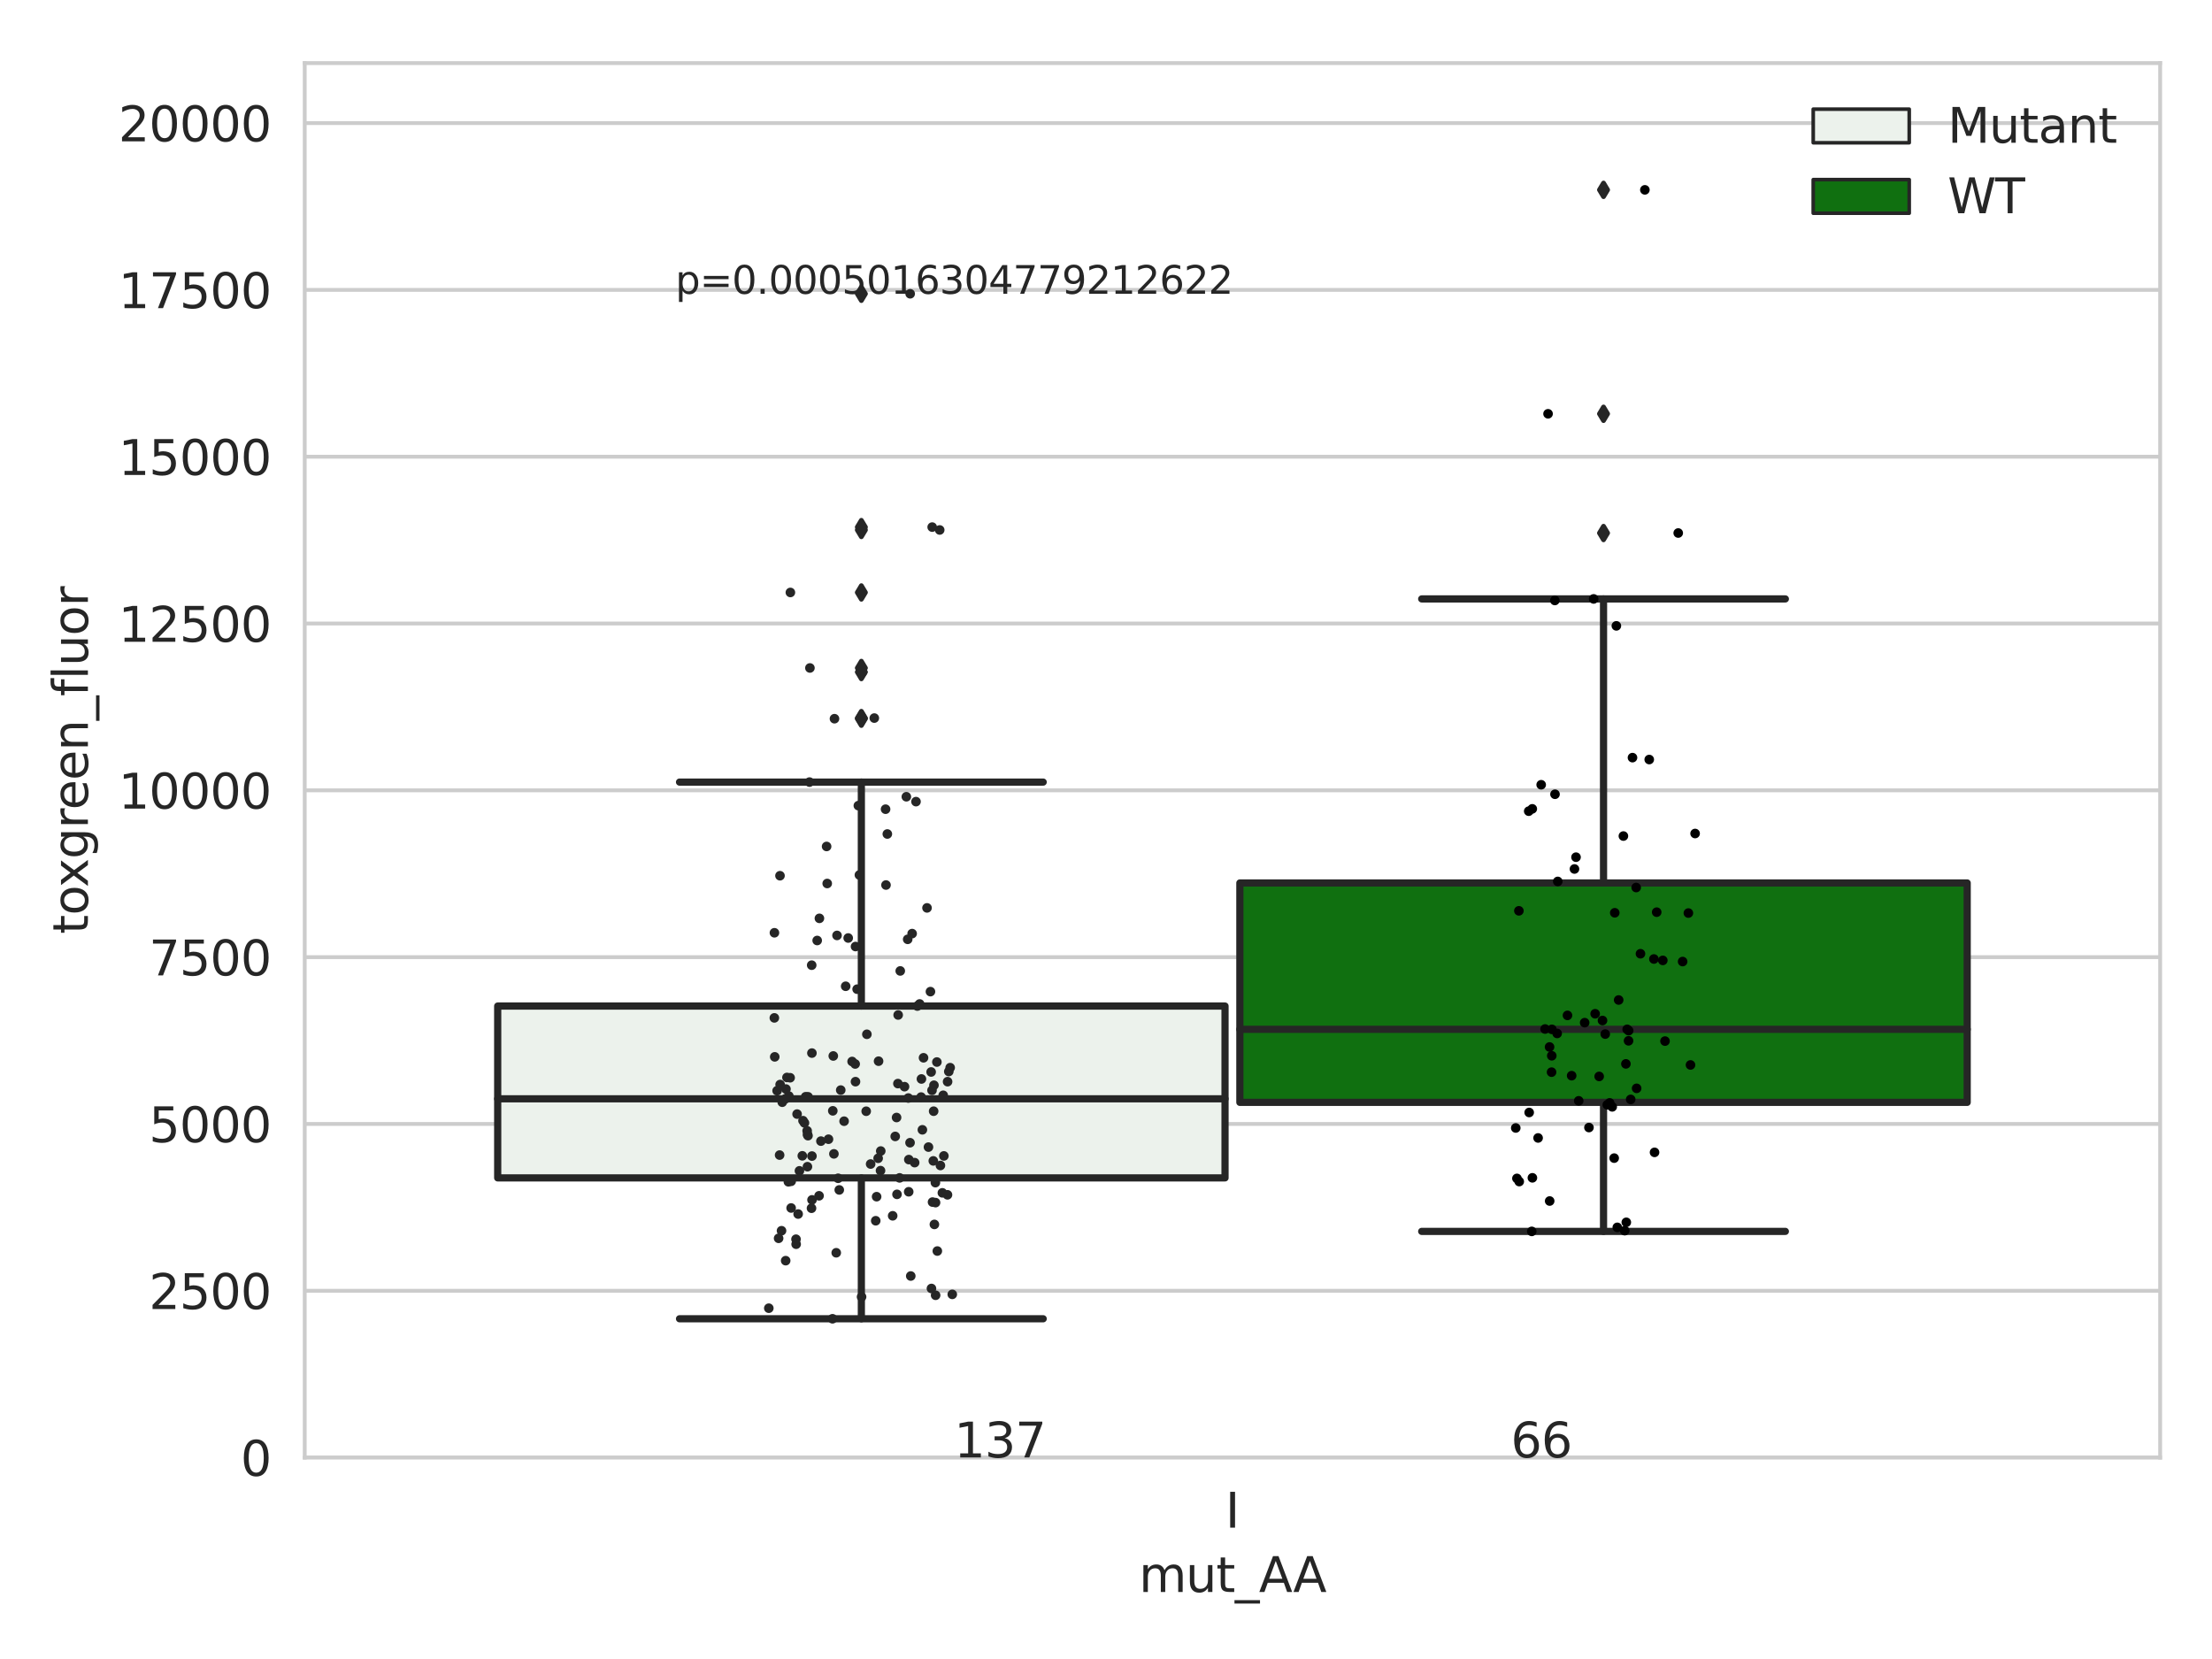 <?xml version="1.0" encoding="utf-8" standalone="no"?>
<!DOCTYPE svg PUBLIC "-//W3C//DTD SVG 1.1//EN"
  "http://www.w3.org/Graphics/SVG/1.1/DTD/svg11.dtd">
<svg xmlns:xlink="http://www.w3.org/1999/xlink" width="460.8pt" height="345.6pt" viewBox="0 0 460.8 345.6" xmlns="http://www.w3.org/2000/svg" version="1.1">
 <defs>
  <style type="text/css">*{stroke-linejoin: round; stroke-linecap: butt}</style>
 </defs>
 <g id="figure_1">
  <g id="patch_1">
   <path d="M 0 345.6 
L 460.8 345.6 
L 460.8 0 
L 0 0 
z
" style="fill: #ffffff"/>
  </g>
  <g id="axes_1">
   <g id="patch_2">
    <path d="M 63.481 303.64 
L 450 303.64 
L 450 13.14 
L 63.481 13.14 
z
" style="fill: #ffffff"/>
   </g>
   <g id="matplotlib.axis_1">
    <g id="xtick_1">
     <g id="text_1">
      <!-- I -->
      <g style="fill: #262626" transform="translate(255.266 318.238)scale(0.1 -0.1)">
       <defs>
        <path id="DejaVuSans-49" d="M 628 4666 
L 1259 4666 
L 1259 0 
L 628 0 
L 628 4666 
z
" transform="scale(0.016)"/>
       </defs>
       <use xlink:href="#DejaVuSans-49"/>
      </g>
     </g>
    </g>
    <g id="text_2">
     <!-- mut_AA -->
     <g style="fill: #262626" transform="translate(237.263 331.638)scale(0.1 -0.1)">
      <defs>
       <path id="DejaVuSans-6d" d="M 3328 2828 
Q 3544 3216 3844 3400 
Q 4144 3584 4550 3584 
Q 5097 3584 5394 3201 
Q 5691 2819 5691 2113 
L 5691 0 
L 5113 0 
L 5113 2094 
Q 5113 2597 4934 2840 
Q 4756 3084 4391 3084 
Q 3944 3084 3684 2787 
Q 3425 2491 3425 1978 
L 3425 0 
L 2847 0 
L 2847 2094 
Q 2847 2600 2669 2842 
Q 2491 3084 2119 3084 
Q 1678 3084 1418 2786 
Q 1159 2488 1159 1978 
L 1159 0 
L 581 0 
L 581 3500 
L 1159 3500 
L 1159 2956 
Q 1356 3278 1631 3431 
Q 1906 3584 2284 3584 
Q 2666 3584 2933 3390 
Q 3200 3197 3328 2828 
z
" transform="scale(0.016)"/>
       <path id="DejaVuSans-75" d="M 544 1381 
L 544 3500 
L 1119 3500 
L 1119 1403 
Q 1119 906 1312 657 
Q 1506 409 1894 409 
Q 2359 409 2629 706 
Q 2900 1003 2900 1516 
L 2900 3500 
L 3475 3500 
L 3475 0 
L 2900 0 
L 2900 538 
Q 2691 219 2414 64 
Q 2138 -91 1772 -91 
Q 1169 -91 856 284 
Q 544 659 544 1381 
z
M 1991 3584 
L 1991 3584 
z
" transform="scale(0.016)"/>
       <path id="DejaVuSans-74" d="M 1172 4494 
L 1172 3500 
L 2356 3500 
L 2356 3053 
L 1172 3053 
L 1172 1153 
Q 1172 725 1289 603 
Q 1406 481 1766 481 
L 2356 481 
L 2356 0 
L 1766 0 
Q 1100 0 847 248 
Q 594 497 594 1153 
L 594 3053 
L 172 3053 
L 172 3500 
L 594 3500 
L 594 4494 
L 1172 4494 
z
" transform="scale(0.016)"/>
       <path id="DejaVuSans-5f" d="M 3263 -1063 
L 3263 -1509 
L -63 -1509 
L -63 -1063 
L 3263 -1063 
z
" transform="scale(0.016)"/>
       <path id="DejaVuSans-41" d="M 2188 4044 
L 1331 1722 
L 3047 1722 
L 2188 4044 
z
M 1831 4666 
L 2547 4666 
L 4325 0 
L 3669 0 
L 3244 1197 
L 1141 1197 
L 716 0 
L 50 0 
L 1831 4666 
z
" transform="scale(0.016)"/>
      </defs>
      <use xlink:href="#DejaVuSans-6d"/>
      <use xlink:href="#DejaVuSans-75" x="97.412"/>
      <use xlink:href="#DejaVuSans-74" x="160.791"/>
      <use xlink:href="#DejaVuSans-5f" x="200"/>
      <use xlink:href="#DejaVuSans-41" x="250"/>
      <use xlink:href="#DejaVuSans-41" x="321.158"/>
     </g>
    </g>
   </g>
   <g id="matplotlib.axis_2">
    <g id="ytick_1">
     <g id="line2d_1">
      <path d="M 63.481 303.64 
L 450 303.64 
" clip-path="url(#p69f0cde778)" style="fill: none; stroke: #cccccc; stroke-width: 0.8; stroke-linecap: round"/>
     </g>
     <g id="text_3">
      <!-- 0 -->
      <g style="fill: #262626" transform="translate(50.119 307.439)scale(0.1 -0.1)">
       <defs>
        <path id="DejaVuSans-30" d="M 2034 4250 
Q 1547 4250 1301 3770 
Q 1056 3291 1056 2328 
Q 1056 1369 1301 889 
Q 1547 409 2034 409 
Q 2525 409 2770 889 
Q 3016 1369 3016 2328 
Q 3016 3291 2770 3770 
Q 2525 4250 2034 4250 
z
M 2034 4750 
Q 2819 4750 3233 4129 
Q 3647 3509 3647 2328 
Q 3647 1150 3233 529 
Q 2819 -91 2034 -91 
Q 1250 -91 836 529 
Q 422 1150 422 2328 
Q 422 3509 836 4129 
Q 1250 4750 2034 4750 
z
" transform="scale(0.016)"/>
       </defs>
       <use xlink:href="#DejaVuSans-30"/>
      </g>
     </g>
    </g>
    <g id="ytick_2">
     <g id="line2d_2">
      <path d="M 63.481 268.89 
L 450 268.89 
" clip-path="url(#p69f0cde778)" style="fill: none; stroke: #cccccc; stroke-width: 0.8; stroke-linecap: round"/>
     </g>
     <g id="text_4">
      <!-- 2500 -->
      <g style="fill: #262626" transform="translate(31.031 272.689)scale(0.1 -0.1)">
       <defs>
        <path id="DejaVuSans-32" d="M 1228 531 
L 3431 531 
L 3431 0 
L 469 0 
L 469 531 
Q 828 903 1448 1529 
Q 2069 2156 2228 2338 
Q 2531 2678 2651 2914 
Q 2772 3150 2772 3378 
Q 2772 3750 2511 3984 
Q 2250 4219 1831 4219 
Q 1534 4219 1204 4116 
Q 875 4013 500 3803 
L 500 4441 
Q 881 4594 1212 4672 
Q 1544 4750 1819 4750 
Q 2544 4750 2975 4387 
Q 3406 4025 3406 3419 
Q 3406 3131 3298 2873 
Q 3191 2616 2906 2266 
Q 2828 2175 2409 1742 
Q 1991 1309 1228 531 
z
" transform="scale(0.016)"/>
        <path id="DejaVuSans-35" d="M 691 4666 
L 3169 4666 
L 3169 4134 
L 1269 4134 
L 1269 2991 
Q 1406 3038 1543 3061 
Q 1681 3084 1819 3084 
Q 2600 3084 3056 2656 
Q 3513 2228 3513 1497 
Q 3513 744 3044 326 
Q 2575 -91 1722 -91 
Q 1428 -91 1123 -41 
Q 819 9 494 109 
L 494 744 
Q 775 591 1075 516 
Q 1375 441 1709 441 
Q 2250 441 2565 725 
Q 2881 1009 2881 1497 
Q 2881 1984 2565 2268 
Q 2250 2553 1709 2553 
Q 1456 2553 1204 2497 
Q 953 2441 691 2322 
L 691 4666 
z
" transform="scale(0.016)"/>
       </defs>
       <use xlink:href="#DejaVuSans-32"/>
       <use xlink:href="#DejaVuSans-35" x="63.623"/>
       <use xlink:href="#DejaVuSans-30" x="127.246"/>
       <use xlink:href="#DejaVuSans-30" x="190.869"/>
      </g>
     </g>
    </g>
    <g id="ytick_3">
     <g id="line2d_3">
      <path d="M 63.481 234.141 
L 450 234.141 
" clip-path="url(#p69f0cde778)" style="fill: none; stroke: #cccccc; stroke-width: 0.8; stroke-linecap: round"/>
     </g>
     <g id="text_5">
      <!-- 5000 -->
      <g style="fill: #262626" transform="translate(31.031 237.94)scale(0.1 -0.1)">
       <use xlink:href="#DejaVuSans-35"/>
       <use xlink:href="#DejaVuSans-30" x="63.623"/>
       <use xlink:href="#DejaVuSans-30" x="127.246"/>
       <use xlink:href="#DejaVuSans-30" x="190.869"/>
      </g>
     </g>
    </g>
    <g id="ytick_4">
     <g id="line2d_4">
      <path d="M 63.481 199.391 
L 450 199.391 
" clip-path="url(#p69f0cde778)" style="fill: none; stroke: #cccccc; stroke-width: 0.8; stroke-linecap: round"/>
     </g>
     <g id="text_6">
      <!-- 7500 -->
      <g style="fill: #262626" transform="translate(31.031 203.19)scale(0.1 -0.1)">
       <defs>
        <path id="DejaVuSans-37" d="M 525 4666 
L 3525 4666 
L 3525 4397 
L 1831 0 
L 1172 0 
L 2766 4134 
L 525 4134 
L 525 4666 
z
" transform="scale(0.016)"/>
       </defs>
       <use xlink:href="#DejaVuSans-37"/>
       <use xlink:href="#DejaVuSans-35" x="63.623"/>
       <use xlink:href="#DejaVuSans-30" x="127.246"/>
       <use xlink:href="#DejaVuSans-30" x="190.869"/>
      </g>
     </g>
    </g>
    <g id="ytick_5">
     <g id="line2d_5">
      <path d="M 63.481 164.641 
L 450 164.641 
" clip-path="url(#p69f0cde778)" style="fill: none; stroke: #cccccc; stroke-width: 0.8; stroke-linecap: round"/>
     </g>
     <g id="text_7">
      <!-- 10000 -->
      <g style="fill: #262626" transform="translate(24.669 168.44)scale(0.1 -0.1)">
       <defs>
        <path id="DejaVuSans-31" d="M 794 531 
L 1825 531 
L 1825 4091 
L 703 3866 
L 703 4441 
L 1819 4666 
L 2450 4666 
L 2450 531 
L 3481 531 
L 3481 0 
L 794 0 
L 794 531 
z
" transform="scale(0.016)"/>
       </defs>
       <use xlink:href="#DejaVuSans-31"/>
       <use xlink:href="#DejaVuSans-30" x="63.623"/>
       <use xlink:href="#DejaVuSans-30" x="127.246"/>
       <use xlink:href="#DejaVuSans-30" x="190.869"/>
       <use xlink:href="#DejaVuSans-30" x="254.492"/>
      </g>
     </g>
    </g>
    <g id="ytick_6">
     <g id="line2d_6">
      <path d="M 63.481 129.891 
L 450 129.891 
" clip-path="url(#p69f0cde778)" style="fill: none; stroke: #cccccc; stroke-width: 0.8; stroke-linecap: round"/>
     </g>
     <g id="text_8">
      <!-- 12500 -->
      <g style="fill: #262626" transform="translate(24.669 133.691)scale(0.1 -0.1)">
       <use xlink:href="#DejaVuSans-31"/>
       <use xlink:href="#DejaVuSans-32" x="63.623"/>
       <use xlink:href="#DejaVuSans-35" x="127.246"/>
       <use xlink:href="#DejaVuSans-30" x="190.869"/>
       <use xlink:href="#DejaVuSans-30" x="254.492"/>
      </g>
     </g>
    </g>
    <g id="ytick_7">
     <g id="line2d_7">
      <path d="M 63.481 95.142 
L 450 95.142 
" clip-path="url(#p69f0cde778)" style="fill: none; stroke: #cccccc; stroke-width: 0.8; stroke-linecap: round"/>
     </g>
     <g id="text_9">
      <!-- 15000 -->
      <g style="fill: #262626" transform="translate(24.669 98.941)scale(0.1 -0.1)">
       <use xlink:href="#DejaVuSans-31"/>
       <use xlink:href="#DejaVuSans-35" x="63.623"/>
       <use xlink:href="#DejaVuSans-30" x="127.246"/>
       <use xlink:href="#DejaVuSans-30" x="190.869"/>
       <use xlink:href="#DejaVuSans-30" x="254.492"/>
      </g>
     </g>
    </g>
    <g id="ytick_8">
     <g id="line2d_8">
      <path d="M 63.481 60.392 
L 450 60.392 
" clip-path="url(#p69f0cde778)" style="fill: none; stroke: #cccccc; stroke-width: 0.8; stroke-linecap: round"/>
     </g>
     <g id="text_10">
      <!-- 17500 -->
      <g style="fill: #262626" transform="translate(24.669 64.191)scale(0.1 -0.1)">
       <use xlink:href="#DejaVuSans-31"/>
       <use xlink:href="#DejaVuSans-37" x="63.623"/>
       <use xlink:href="#DejaVuSans-35" x="127.246"/>
       <use xlink:href="#DejaVuSans-30" x="190.869"/>
       <use xlink:href="#DejaVuSans-30" x="254.492"/>
      </g>
     </g>
    </g>
    <g id="ytick_9">
     <g id="line2d_9">
      <path d="M 63.481 25.642 
L 450 25.642 
" clip-path="url(#p69f0cde778)" style="fill: none; stroke: #cccccc; stroke-width: 0.8; stroke-linecap: round"/>
     </g>
     <g id="text_11">
      <!-- 20000 -->
      <g style="fill: #262626" transform="translate(24.669 29.441)scale(0.1 -0.1)">
       <use xlink:href="#DejaVuSans-32"/>
       <use xlink:href="#DejaVuSans-30" x="63.623"/>
       <use xlink:href="#DejaVuSans-30" x="127.246"/>
       <use xlink:href="#DejaVuSans-30" x="190.869"/>
       <use xlink:href="#DejaVuSans-30" x="254.492"/>
      </g>
     </g>
    </g>
    <g id="text_12">
     <!-- toxgreen_fluor -->
     <g style="fill: #262626" transform="translate(18.311 194.585)rotate(-90)scale(0.1 -0.1)">
      <defs>
       <path id="DejaVuSans-6f" d="M 1959 3097 
Q 1497 3097 1228 2736 
Q 959 2375 959 1747 
Q 959 1119 1226 758 
Q 1494 397 1959 397 
Q 2419 397 2687 759 
Q 2956 1122 2956 1747 
Q 2956 2369 2687 2733 
Q 2419 3097 1959 3097 
z
M 1959 3584 
Q 2709 3584 3137 3096 
Q 3566 2609 3566 1747 
Q 3566 888 3137 398 
Q 2709 -91 1959 -91 
Q 1206 -91 779 398 
Q 353 888 353 1747 
Q 353 2609 779 3096 
Q 1206 3584 1959 3584 
z
" transform="scale(0.016)"/>
       <path id="DejaVuSans-78" d="M 3513 3500 
L 2247 1797 
L 3578 0 
L 2900 0 
L 1881 1375 
L 863 0 
L 184 0 
L 1544 1831 
L 300 3500 
L 978 3500 
L 1906 2253 
L 2834 3500 
L 3513 3500 
z
" transform="scale(0.016)"/>
       <path id="DejaVuSans-67" d="M 2906 1791 
Q 2906 2416 2648 2759 
Q 2391 3103 1925 3103 
Q 1463 3103 1205 2759 
Q 947 2416 947 1791 
Q 947 1169 1205 825 
Q 1463 481 1925 481 
Q 2391 481 2648 825 
Q 2906 1169 2906 1791 
z
M 3481 434 
Q 3481 -459 3084 -895 
Q 2688 -1331 1869 -1331 
Q 1566 -1331 1297 -1286 
Q 1028 -1241 775 -1147 
L 775 -588 
Q 1028 -725 1275 -790 
Q 1522 -856 1778 -856 
Q 2344 -856 2625 -561 
Q 2906 -266 2906 331 
L 2906 616 
Q 2728 306 2450 153 
Q 2172 0 1784 0 
Q 1141 0 747 490 
Q 353 981 353 1791 
Q 353 2603 747 3093 
Q 1141 3584 1784 3584 
Q 2172 3584 2450 3431 
Q 2728 3278 2906 2969 
L 2906 3500 
L 3481 3500 
L 3481 434 
z
" transform="scale(0.016)"/>
       <path id="DejaVuSans-72" d="M 2631 2963 
Q 2534 3019 2420 3045 
Q 2306 3072 2169 3072 
Q 1681 3072 1420 2755 
Q 1159 2438 1159 1844 
L 1159 0 
L 581 0 
L 581 3500 
L 1159 3500 
L 1159 2956 
Q 1341 3275 1631 3429 
Q 1922 3584 2338 3584 
Q 2397 3584 2469 3576 
Q 2541 3569 2628 3553 
L 2631 2963 
z
" transform="scale(0.016)"/>
       <path id="DejaVuSans-65" d="M 3597 1894 
L 3597 1613 
L 953 1613 
Q 991 1019 1311 708 
Q 1631 397 2203 397 
Q 2534 397 2845 478 
Q 3156 559 3463 722 
L 3463 178 
Q 3153 47 2828 -22 
Q 2503 -91 2169 -91 
Q 1331 -91 842 396 
Q 353 884 353 1716 
Q 353 2575 817 3079 
Q 1281 3584 2069 3584 
Q 2775 3584 3186 3129 
Q 3597 2675 3597 1894 
z
M 3022 2063 
Q 3016 2534 2758 2815 
Q 2500 3097 2075 3097 
Q 1594 3097 1305 2825 
Q 1016 2553 972 2059 
L 3022 2063 
z
" transform="scale(0.016)"/>
       <path id="DejaVuSans-6e" d="M 3513 2113 
L 3513 0 
L 2938 0 
L 2938 2094 
Q 2938 2591 2744 2837 
Q 2550 3084 2163 3084 
Q 1697 3084 1428 2787 
Q 1159 2491 1159 1978 
L 1159 0 
L 581 0 
L 581 3500 
L 1159 3500 
L 1159 2956 
Q 1366 3272 1645 3428 
Q 1925 3584 2291 3584 
Q 2894 3584 3203 3211 
Q 3513 2838 3513 2113 
z
" transform="scale(0.016)"/>
       <path id="DejaVuSans-66" d="M 2375 4863 
L 2375 4384 
L 1825 4384 
Q 1516 4384 1395 4259 
Q 1275 4134 1275 3809 
L 1275 3500 
L 2222 3500 
L 2222 3053 
L 1275 3053 
L 1275 0 
L 697 0 
L 697 3053 
L 147 3053 
L 147 3500 
L 697 3500 
L 697 3744 
Q 697 4328 969 4595 
Q 1241 4863 1831 4863 
L 2375 4863 
z
" transform="scale(0.016)"/>
       <path id="DejaVuSans-6c" d="M 603 4863 
L 1178 4863 
L 1178 0 
L 603 0 
L 603 4863 
z
" transform="scale(0.016)"/>
      </defs>
      <use xlink:href="#DejaVuSans-74"/>
      <use xlink:href="#DejaVuSans-6f" x="39.209"/>
      <use xlink:href="#DejaVuSans-78" x="97.266"/>
      <use xlink:href="#DejaVuSans-67" x="156.445"/>
      <use xlink:href="#DejaVuSans-72" x="219.922"/>
      <use xlink:href="#DejaVuSans-65" x="258.785"/>
      <use xlink:href="#DejaVuSans-65" x="320.309"/>
      <use xlink:href="#DejaVuSans-6e" x="381.832"/>
      <use xlink:href="#DejaVuSans-5f" x="445.211"/>
      <use xlink:href="#DejaVuSans-66" x="495.211"/>
      <use xlink:href="#DejaVuSans-6c" x="530.416"/>
      <use xlink:href="#DejaVuSans-75" x="558.199"/>
      <use xlink:href="#DejaVuSans-6f" x="621.578"/>
      <use xlink:href="#DejaVuSans-72" x="682.76"/>
     </g>
    </g>
   </g>
   <g id="patch_3">
    <path d="M 103.679 245.374 
L 255.195 245.374 
L 255.195 209.578 
L 103.679 209.578 
L 103.679 245.374 
z
" clip-path="url(#p69f0cde778)" style="fill: #ecf2ec; stroke: #262626; stroke-width: 1.5; stroke-linejoin: miter"/>
   </g>
   <g id="patch_4">
    <path d="M 258.287 229.643 
L 409.802 229.643 
L 409.802 183.937 
L 258.287 183.937 
L 258.287 229.643 
z
" clip-path="url(#p69f0cde778)" style="fill: #107010; stroke: #262626; stroke-width: 1.5; stroke-linejoin: miter"/>
   </g>
   <g id="patch_5">
    <path d="M 256.741 303.64 
L 256.741 303.64 
L 256.741 303.64 
L 256.741 303.64 
z
" clip-path="url(#p69f0cde778)" style="fill: #ecf2ec; stroke: #262626; stroke-width: 0.75; stroke-linejoin: miter"/>
   </g>
   <g id="patch_6">
    <path d="M 256.741 303.64 
L 256.741 303.64 
L 256.741 303.64 
L 256.741 303.64 
z
" clip-path="url(#p69f0cde778)" style="fill: #107010; stroke: #262626; stroke-width: 0.75; stroke-linejoin: miter"/>
   </g>
   <g id="PathCollection_1"/>
   <g id="PathCollection_2"/>
   <g id="line2d_10">
    <path d="M 179.437 245.374 
L 179.437 274.724 
" clip-path="url(#p69f0cde778)" style="fill: none; stroke: #262626; stroke-width: 1.5; stroke-linecap: round"/>
   </g>
   <g id="line2d_11">
    <path d="M 179.437 209.578 
L 179.437 162.924 
" clip-path="url(#p69f0cde778)" style="fill: none; stroke: #262626; stroke-width: 1.5; stroke-linecap: round"/>
   </g>
   <g id="line2d_12">
    <path d="M 141.558 274.724 
L 217.316 274.724 
" clip-path="url(#p69f0cde778)" style="fill: none; stroke: #262626; stroke-width: 1.5; stroke-linecap: round"/>
   </g>
   <g id="line2d_13">
    <path d="M 141.558 162.924 
L 217.316 162.924 
" clip-path="url(#p69f0cde778)" style="fill: none; stroke: #262626; stroke-width: 1.5; stroke-linecap: round"/>
   </g>
   <g id="line2d_14">
    <defs>
     <path id="m376f8f5c00" d="M -0 1.414 
L 0.849 0 
L 0 -1.414 
L -0.849 -0 
z
" style="stroke: #262626; stroke-linejoin: miter"/>
    </defs>
    <g clip-path="url(#p69f0cde778)">
     <use xlink:href="#m376f8f5c00" x="179.437" y="123.421" style="fill: #262626; stroke: #262626; stroke-linejoin: miter"/>
     <use xlink:href="#m376f8f5c00" x="179.437" y="61.199" style="fill: #262626; stroke: #262626; stroke-linejoin: miter"/>
     <use xlink:href="#m376f8f5c00" x="179.437" y="149.588" style="fill: #262626; stroke: #262626; stroke-linejoin: miter"/>
     <use xlink:href="#m376f8f5c00" x="179.437" y="110.403" style="fill: #262626; stroke: #262626; stroke-linejoin: miter"/>
     <use xlink:href="#m376f8f5c00" x="179.437" y="109.806" style="fill: #262626; stroke: #262626; stroke-linejoin: miter"/>
     <use xlink:href="#m376f8f5c00" x="179.437" y="149.719" style="fill: #262626; stroke: #262626; stroke-linejoin: miter"/>
     <use xlink:href="#m376f8f5c00" x="179.437" y="140.003" style="fill: #262626; stroke: #262626; stroke-linejoin: miter"/>
     <use xlink:href="#m376f8f5c00" x="179.437" y="139.15" style="fill: #262626; stroke: #262626; stroke-linejoin: miter"/>
    </g>
   </g>
   <g id="line2d_15">
    <path d="M 334.044 229.643 
L 334.044 256.521 
" clip-path="url(#p69f0cde778)" style="fill: none; stroke: #262626; stroke-width: 1.5; stroke-linecap: round"/>
   </g>
   <g id="line2d_16">
    <path d="M 334.044 183.937 
L 334.044 124.766 
" clip-path="url(#p69f0cde778)" style="fill: none; stroke: #262626; stroke-width: 1.5; stroke-linecap: round"/>
   </g>
   <g id="line2d_17">
    <path d="M 296.166 256.521 
L 371.923 256.521 
" clip-path="url(#p69f0cde778)" style="fill: none; stroke: #262626; stroke-width: 1.5; stroke-linecap: round"/>
   </g>
   <g id="line2d_18">
    <path d="M 296.166 124.766 
L 371.923 124.766 
" clip-path="url(#p69f0cde778)" style="fill: none; stroke: #262626; stroke-width: 1.5; stroke-linecap: round"/>
   </g>
   <g id="line2d_19">
    <g clip-path="url(#p69f0cde778)">
     <use xlink:href="#m376f8f5c00" x="334.044" y="39.549" style="fill: #262626; stroke: #262626; stroke-linejoin: miter"/>
     <use xlink:href="#m376f8f5c00" x="334.044" y="111.038" style="fill: #262626; stroke: #262626; stroke-linejoin: miter"/>
     <use xlink:href="#m376f8f5c00" x="334.044" y="86.201" style="fill: #262626; stroke: #262626; stroke-linejoin: miter"/>
    </g>
   </g>
   <g id="line2d_20">
    <path d="M 103.679 228.904 
L 255.195 228.904 
" clip-path="url(#p69f0cde778)" style="fill: none; stroke: #262626; stroke-width: 1.5; stroke-linecap: round"/>
   </g>
   <g id="line2d_21">
    <path d="M 258.287 214.43 
L 409.802 214.43 
" clip-path="url(#p69f0cde778)" style="fill: none; stroke: #262626; stroke-width: 1.5; stroke-linecap: round"/>
   </g>
   <g id="patch_7">
    <path d="M 63.481 303.64 
L 63.481 13.14 
" style="fill: none; stroke: #cccccc; stroke-width: 0.8; stroke-linejoin: miter; stroke-linecap: square"/>
   </g>
   <g id="patch_8">
    <path d="M 450 303.64 
L 450 13.14 
" style="fill: none; stroke: #cccccc; stroke-width: 0.8; stroke-linejoin: miter; stroke-linecap: square"/>
   </g>
   <g id="patch_9">
    <path d="M 63.481 303.64 
L 450 303.64 
" style="fill: none; stroke: #cccccc; stroke-width: 0.8; stroke-linejoin: miter; stroke-linecap: square"/>
   </g>
   <g id="patch_10">
    <path d="M 63.481 13.14 
L 450 13.14 
" style="fill: none; stroke: #cccccc; stroke-width: 0.8; stroke-linejoin: miter; stroke-linecap: square"/>
   </g>
   <g id="PathCollection_3">
    <defs>
     <path id="C0_0_c7bc9ab7af" d="M 0 1 
C 0.265 1 0.52 0.895 0.707 0.707 
C 0.895 0.52 1 0.265 1 -0 
C 1 -0.265 0.895 -0.52 0.707 -0.707 
C 0.52 -0.895 0.265 -1 0 -1 
C -0.265 -1 -0.52 -0.895 -0.707 -0.707 
C -0.895 -0.52 -1 -0.265 -1 0 
C -1 0.265 -0.895 0.52 -0.707 0.707 
C -0.52 0.895 -0.265 1 0 1 
z
"/>
    </defs>
    <g clip-path="url(#p69f0cde778)">
     <use xlink:href="#C0_0_c7bc9ab7af" x="168.321" y="236.582" style="fill: #262626"/>
    </g>
    <g clip-path="url(#p69f0cde778)">
     <use xlink:href="#C0_0_c7bc9ab7af" x="184.848" y="173.735" style="fill: #262626"/>
    </g>
    <g clip-path="url(#p69f0cde778)">
     <use xlink:href="#C0_0_c7bc9ab7af" x="170.627" y="249.108" style="fill: #262626"/>
    </g>
    <g clip-path="url(#p69f0cde778)">
     <use xlink:href="#C0_0_c7bc9ab7af" x="162.409" y="240.623" style="fill: #262626"/>
    </g>
    <g clip-path="url(#p69f0cde778)">
     <use xlink:href="#C0_0_c7bc9ab7af" x="190.014" y="194.486" style="fill: #262626"/>
    </g>
    <g clip-path="url(#p69f0cde778)">
     <use xlink:href="#C0_0_c7bc9ab7af" x="196.625" y="240.8" style="fill: #262626"/>
    </g>
    <g clip-path="url(#p69f0cde778)">
     <use xlink:href="#C0_0_c7bc9ab7af" x="178.224" y="197.181" style="fill: #262626"/>
    </g>
    <g clip-path="url(#p69f0cde778)">
     <use xlink:href="#C0_0_c7bc9ab7af" x="163.941" y="224.457" style="fill: #262626"/>
    </g>
    <g clip-path="url(#p69f0cde778)">
     <use xlink:href="#C0_0_c7bc9ab7af" x="197.4" y="225.331" style="fill: #262626"/>
    </g>
    <g clip-path="url(#p69f0cde778)">
     <use xlink:href="#C0_0_c7bc9ab7af" x="162.2" y="257.962" style="fill: #262626"/>
    </g>
    <g clip-path="url(#p69f0cde778)">
     <use xlink:href="#C0_0_c7bc9ab7af" x="191.952" y="224.769" style="fill: #262626"/>
    </g>
    <g clip-path="url(#p69f0cde778)">
     <use xlink:href="#C0_0_c7bc9ab7af" x="171.014" y="237.714" style="fill: #262626"/>
    </g>
    <g clip-path="url(#p69f0cde778)">
     <use xlink:href="#C0_0_c7bc9ab7af" x="168.336" y="228.484" style="fill: #262626"/>
    </g>
    <g clip-path="url(#p69f0cde778)">
     <use xlink:href="#C0_0_c7bc9ab7af" x="174.835" y="247.884" style="fill: #262626"/>
    </g>
    <g clip-path="url(#p69f0cde778)">
     <use xlink:href="#C0_0_c7bc9ab7af" x="168.204" y="243.045" style="fill: #262626"/>
    </g>
    <g clip-path="url(#p69f0cde778)">
     <use xlink:href="#C0_0_c7bc9ab7af" x="197.936" y="222.413" style="fill: #262626"/>
    </g>
    <g clip-path="url(#p69f0cde778)">
     <use xlink:href="#C0_0_c7bc9ab7af" x="179.03" y="182.277" style="fill: #262626"/>
    </g>
    <g clip-path="url(#p69f0cde778)">
     <use xlink:href="#C0_0_c7bc9ab7af" x="163.616" y="228.904" style="fill: #262626"/>
    </g>
    <g clip-path="url(#p69f0cde778)">
     <use xlink:href="#C0_0_c7bc9ab7af" x="168.146" y="235.568" style="fill: #262626"/>
    </g>
    <g clip-path="url(#p69f0cde778)">
     <use xlink:href="#C0_0_c7bc9ab7af" x="183.023" y="221.063" style="fill: #262626"/>
    </g>
    <g clip-path="url(#p69f0cde778)">
     <use xlink:href="#C0_0_c7bc9ab7af" x="173.589" y="219.977" style="fill: #262626"/>
    </g>
    <g clip-path="url(#p69f0cde778)">
     <use xlink:href="#C0_0_c7bc9ab7af" x="187.403" y="245.374" style="fill: #262626"/>
    </g>
    <g clip-path="url(#p69f0cde778)">
     <use xlink:href="#C0_0_c7bc9ab7af" x="177.511" y="221.128" style="fill: #262626"/>
    </g>
    <g clip-path="url(#p69f0cde778)">
     <use xlink:href="#C0_0_c7bc9ab7af" x="162.487" y="182.43" style="fill: #262626"/>
    </g>
    <g clip-path="url(#p69f0cde778)">
     <use xlink:href="#C0_0_c7bc9ab7af" x="195.17" y="221.241" style="fill: #262626"/>
    </g>
    <g clip-path="url(#p69f0cde778)">
     <use xlink:href="#C0_0_c7bc9ab7af" x="169.159" y="249.955" style="fill: #262626"/>
    </g>
    <g clip-path="url(#p69f0cde778)">
     <use xlink:href="#C0_0_c7bc9ab7af" x="169.091" y="201.065" style="fill: #262626"/>
    </g>
    <g clip-path="url(#p69f0cde778)">
     <use xlink:href="#C0_0_c7bc9ab7af" x="161.313" y="212.044" style="fill: #262626"/>
    </g>
    <g clip-path="url(#p69f0cde778)">
     <use xlink:href="#C0_0_c7bc9ab7af" x="173.429" y="274.724" style="fill: #262626"/>
    </g>
    <g clip-path="url(#p69f0cde778)">
     <use xlink:href="#C0_0_c7bc9ab7af" x="164.336" y="228.325" style="fill: #262626"/>
    </g>
    <g clip-path="url(#p69f0cde778)">
     <use xlink:href="#C0_0_c7bc9ab7af" x="173.719" y="240.372" style="fill: #262626"/>
    </g>
    <g clip-path="url(#p69f0cde778)">
     <use xlink:href="#C0_0_c7bc9ab7af" x="164.652" y="123.421" style="fill: #262626"/>
    </g>
    <g clip-path="url(#p69f0cde778)">
     <use xlink:href="#C0_0_c7bc9ab7af" x="189.605" y="61.199" style="fill: #262626"/>
    </g>
    <g clip-path="url(#p69f0cde778)">
     <use xlink:href="#C0_0_c7bc9ab7af" x="183.478" y="239.781" style="fill: #262626"/>
    </g>
    <g clip-path="url(#p69f0cde778)">
     <use xlink:href="#C0_0_c7bc9ab7af" x="182.134" y="149.588" style="fill: #262626"/>
    </g>
    <g clip-path="url(#p69f0cde778)">
     <use xlink:href="#C0_0_c7bc9ab7af" x="167.137" y="240.777" style="fill: #262626"/>
    </g>
    <g clip-path="url(#p69f0cde778)">
     <use xlink:href="#C0_0_c7bc9ab7af" x="189.09" y="195.679" style="fill: #262626"/>
    </g>
    <g clip-path="url(#p69f0cde778)">
     <use xlink:href="#C0_0_c7bc9ab7af" x="193.974" y="223.311" style="fill: #262626"/>
    </g>
    <g clip-path="url(#p69f0cde778)">
     <use xlink:href="#C0_0_c7bc9ab7af" x="195.757" y="110.403" style="fill: #262626"/>
    </g>
    <g clip-path="url(#p69f0cde778)">
     <use xlink:href="#C0_0_c7bc9ab7af" x="197.652" y="223.217" style="fill: #262626"/>
    </g>
    <g clip-path="url(#p69f0cde778)">
     <use xlink:href="#C0_0_c7bc9ab7af" x="164.818" y="246.082" style="fill: #262626"/>
    </g>
    <g clip-path="url(#p69f0cde778)">
     <use xlink:href="#C0_0_c7bc9ab7af" x="169.052" y="251.698" style="fill: #262626"/>
    </g>
    <g clip-path="url(#p69f0cde778)">
     <use xlink:href="#C0_0_c7bc9ab7af" x="194.892" y="250.525" style="fill: #262626"/>
    </g>
    <g clip-path="url(#p69f0cde778)">
     <use xlink:href="#C0_0_c7bc9ab7af" x="194.193" y="109.806" style="fill: #262626"/>
    </g>
    <g clip-path="url(#p69f0cde778)">
     <use xlink:href="#C0_0_c7bc9ab7af" x="173.838" y="149.719" style="fill: #262626"/>
    </g>
    <g clip-path="url(#p69f0cde778)">
     <use xlink:href="#C0_0_c7bc9ab7af" x="187.104" y="211.441" style="fill: #262626"/>
    </g>
    <g clip-path="url(#p69f0cde778)">
     <use xlink:href="#C0_0_c7bc9ab7af" x="165.851" y="259.191" style="fill: #262626"/>
    </g>
    <g clip-path="url(#p69f0cde778)">
     <use xlink:href="#C0_0_c7bc9ab7af" x="186.491" y="236.737" style="fill: #262626"/>
    </g>
    <g clip-path="url(#p69f0cde778)">
     <use xlink:href="#C0_0_c7bc9ab7af" x="178.813" y="167.828" style="fill: #262626"/>
    </g>
    <g clip-path="url(#p69f0cde778)">
     <use xlink:href="#C0_0_c7bc9ab7af" x="183.428" y="243.863" style="fill: #262626"/>
    </g>
    <g clip-path="url(#p69f0cde778)">
     <use xlink:href="#C0_0_c7bc9ab7af" x="170.235" y="195.923" style="fill: #262626"/>
    </g>
    <g clip-path="url(#p69f0cde778)">
     <use xlink:href="#C0_0_c7bc9ab7af" x="178.145" y="221.644" style="fill: #262626"/>
    </g>
    <g clip-path="url(#p69f0cde778)">
     <use xlink:href="#C0_0_c7bc9ab7af" x="179.481" y="270.159" style="fill: #262626"/>
    </g>
    <g clip-path="url(#p69f0cde778)">
     <use xlink:href="#C0_0_c7bc9ab7af" x="193.829" y="206.574" style="fill: #262626"/>
    </g>
    <g clip-path="url(#p69f0cde778)">
     <use xlink:href="#C0_0_c7bc9ab7af" x="162.805" y="256.385" style="fill: #262626"/>
    </g>
    <g clip-path="url(#p69f0cde778)">
     <use xlink:href="#C0_0_c7bc9ab7af" x="197.379" y="248.901" style="fill: #262626"/>
    </g>
    <g clip-path="url(#p69f0cde778)">
     <use xlink:href="#C0_0_c7bc9ab7af" x="194.906" y="269.827" style="fill: #262626"/>
    </g>
    <g clip-path="url(#p69f0cde778)">
     <use xlink:href="#C0_0_c7bc9ab7af" x="189.219" y="228.739" style="fill: #262626"/>
    </g>
    <g clip-path="url(#p69f0cde778)">
     <use xlink:href="#C0_0_c7bc9ab7af" x="194.86" y="246.365" style="fill: #262626"/>
    </g>
    <g clip-path="url(#p69f0cde778)">
     <use xlink:href="#C0_0_c7bc9ab7af" x="194.425" y="241.836" style="fill: #262626"/>
    </g>
    <g clip-path="url(#p69f0cde778)">
     <use xlink:href="#C0_0_c7bc9ab7af" x="164.598" y="224.515" style="fill: #262626"/>
    </g>
    <g clip-path="url(#p69f0cde778)">
     <use xlink:href="#C0_0_c7bc9ab7af" x="194.495" y="231.482" style="fill: #262626"/>
    </g>
    <g clip-path="url(#p69f0cde778)">
     <use xlink:href="#C0_0_c7bc9ab7af" x="182.431" y="254.304" style="fill: #262626"/>
    </g>
    <g clip-path="url(#p69f0cde778)">
     <use xlink:href="#C0_0_c7bc9ab7af" x="195.908" y="242.792" style="fill: #262626"/>
    </g>
    <g clip-path="url(#p69f0cde778)">
     <use xlink:href="#C0_0_c7bc9ab7af" x="184.482" y="168.57" style="fill: #262626"/>
    </g>
    <g clip-path="url(#p69f0cde778)">
     <use xlink:href="#C0_0_c7bc9ab7af" x="191.102" y="209.578" style="fill: #262626"/>
    </g>
    <g clip-path="url(#p69f0cde778)">
     <use xlink:href="#C0_0_c7bc9ab7af" x="175.143" y="227.085" style="fill: #262626"/>
    </g>
    <g clip-path="url(#p69f0cde778)">
     <use xlink:href="#C0_0_c7bc9ab7af" x="193.115" y="189.131" style="fill: #262626"/>
    </g>
    <g clip-path="url(#p69f0cde778)">
     <use xlink:href="#C0_0_c7bc9ab7af" x="180.444" y="231.489" style="fill: #262626"/>
    </g>
    <g clip-path="url(#p69f0cde778)">
     <use xlink:href="#C0_0_c7bc9ab7af" x="166.049" y="232.084" style="fill: #262626"/>
    </g>
    <g clip-path="url(#p69f0cde778)">
     <use xlink:href="#C0_0_c7bc9ab7af" x="194.267" y="250.415" style="fill: #262626"/>
    </g>
    <g clip-path="url(#p69f0cde778)">
     <use xlink:href="#C0_0_c7bc9ab7af" x="175.842" y="233.566" style="fill: #262626"/>
    </g>
    <g clip-path="url(#p69f0cde778)">
     <use xlink:href="#C0_0_c7bc9ab7af" x="167.586" y="233.918" style="fill: #262626"/>
    </g>
    <g clip-path="url(#p69f0cde778)">
     <use xlink:href="#C0_0_c7bc9ab7af" x="189.3" y="248.267" style="fill: #262626"/>
    </g>
    <g clip-path="url(#p69f0cde778)">
     <use xlink:href="#C0_0_c7bc9ab7af" x="181.37" y="242.488" style="fill: #262626"/>
    </g>
    <g clip-path="url(#p69f0cde778)">
     <use xlink:href="#C0_0_c7bc9ab7af" x="176.696" y="195.403" style="fill: #262626"/>
    </g>
    <g clip-path="url(#p69f0cde778)">
     <use xlink:href="#C0_0_c7bc9ab7af" x="194.56" y="226.075" style="fill: #262626"/>
    </g>
    <g clip-path="url(#p69f0cde778)">
     <use xlink:href="#C0_0_c7bc9ab7af" x="191.582" y="209.142" style="fill: #262626"/>
    </g>
    <g clip-path="url(#p69f0cde778)">
     <use xlink:href="#C0_0_c7bc9ab7af" x="169.136" y="219.375" style="fill: #262626"/>
    </g>
    <g clip-path="url(#p69f0cde778)">
     <use xlink:href="#C0_0_c7bc9ab7af" x="190.541" y="242.195" style="fill: #262626"/>
    </g>
    <g clip-path="url(#p69f0cde778)">
     <use xlink:href="#C0_0_c7bc9ab7af" x="189.327" y="241.562" style="fill: #262626"/>
    </g>
    <g clip-path="url(#p69f0cde778)">
     <use xlink:href="#C0_0_c7bc9ab7af" x="161.889" y="227.219" style="fill: #262626"/>
    </g>
    <g clip-path="url(#p69f0cde778)">
     <use xlink:href="#C0_0_c7bc9ab7af" x="184.57" y="184.366" style="fill: #262626"/>
    </g>
    <g clip-path="url(#p69f0cde778)">
     <use xlink:href="#C0_0_c7bc9ab7af" x="178.215" y="225.33" style="fill: #262626"/>
    </g>
    <g clip-path="url(#p69f0cde778)">
     <use xlink:href="#C0_0_c7bc9ab7af" x="168.632" y="162.924" style="fill: #262626"/>
    </g>
    <g clip-path="url(#p69f0cde778)">
     <use xlink:href="#C0_0_c7bc9ab7af" x="168.213" y="236.345" style="fill: #262626"/>
    </g>
    <g clip-path="url(#p69f0cde778)">
     <use xlink:href="#C0_0_c7bc9ab7af" x="167.829" y="228.474" style="fill: #262626"/>
    </g>
    <g clip-path="url(#p69f0cde778)">
     <use xlink:href="#C0_0_c7bc9ab7af" x="182.934" y="241.294" style="fill: #262626"/>
    </g>
    <g clip-path="url(#p69f0cde778)">
     <use xlink:href="#C0_0_c7bc9ab7af" x="198.378" y="269.639" style="fill: #262626"/>
    </g>
    <g clip-path="url(#p69f0cde778)">
     <use xlink:href="#C0_0_c7bc9ab7af" x="192.389" y="220.355" style="fill: #262626"/>
    </g>
    <g clip-path="url(#p69f0cde778)">
     <use xlink:href="#C0_0_c7bc9ab7af" x="192.15" y="235.359" style="fill: #262626"/>
    </g>
    <g clip-path="url(#p69f0cde778)">
     <use xlink:href="#C0_0_c7bc9ab7af" x="163.67" y="262.619" style="fill: #262626"/>
    </g>
    <g clip-path="url(#p69f0cde778)">
     <use xlink:href="#C0_0_c7bc9ab7af" x="187.539" y="202.264" style="fill: #262626"/>
    </g>
    <g clip-path="url(#p69f0cde778)">
     <use xlink:href="#C0_0_c7bc9ab7af" x="179.669" y="140.003" style="fill: #262626"/>
    </g>
    <g clip-path="url(#p69f0cde778)">
     <use xlink:href="#C0_0_c7bc9ab7af" x="173.488" y="231.406" style="fill: #262626"/>
    </g>
    <g clip-path="url(#p69f0cde778)">
     <use xlink:href="#C0_0_c7bc9ab7af" x="188.429" y="226.371" style="fill: #262626"/>
    </g>
    <g clip-path="url(#p69f0cde778)">
     <use xlink:href="#C0_0_c7bc9ab7af" x="193.418" y="238.96" style="fill: #262626"/>
    </g>
    <g clip-path="url(#p69f0cde778)">
     <use xlink:href="#C0_0_c7bc9ab7af" x="172.197" y="176.331" style="fill: #262626"/>
    </g>
    <g clip-path="url(#p69f0cde778)">
     <use xlink:href="#C0_0_c7bc9ab7af" x="163.731" y="226.864" style="fill: #262626"/>
    </g>
    <g clip-path="url(#p69f0cde778)">
     <use xlink:href="#C0_0_c7bc9ab7af" x="174.367" y="194.868" style="fill: #262626"/>
    </g>
    <g clip-path="url(#p69f0cde778)">
     <use xlink:href="#C0_0_c7bc9ab7af" x="172.59" y="237.32" style="fill: #262626"/>
    </g>
    <g clip-path="url(#p69f0cde778)">
     <use xlink:href="#C0_0_c7bc9ab7af" x="180.587" y="215.46" style="fill: #262626"/>
    </g>
    <g clip-path="url(#p69f0cde778)">
     <use xlink:href="#C0_0_c7bc9ab7af" x="182.615" y="249.291" style="fill: #262626"/>
    </g>
    <g clip-path="url(#p69f0cde778)">
     <use xlink:href="#C0_0_c7bc9ab7af" x="162.515" y="225.929" style="fill: #262626"/>
    </g>
    <g clip-path="url(#p69f0cde778)">
     <use xlink:href="#C0_0_c7bc9ab7af" x="162.96" y="229.61" style="fill: #262626"/>
    </g>
    <g clip-path="url(#p69f0cde778)">
     <use xlink:href="#C0_0_c7bc9ab7af" x="161.33" y="194.313" style="fill: #262626"/>
    </g>
    <g clip-path="url(#p69f0cde778)">
     <use xlink:href="#C0_0_c7bc9ab7af" x="186.862" y="248.804" style="fill: #262626"/>
    </g>
    <g clip-path="url(#p69f0cde778)">
     <use xlink:href="#C0_0_c7bc9ab7af" x="166.538" y="243.907" style="fill: #262626"/>
    </g>
    <g clip-path="url(#p69f0cde778)">
     <use xlink:href="#C0_0_c7bc9ab7af" x="165.825" y="258.15" style="fill: #262626"/>
    </g>
    <g clip-path="url(#p69f0cde778)">
     <use xlink:href="#C0_0_c7bc9ab7af" x="169.144" y="240.828" style="fill: #262626"/>
    </g>
    <g clip-path="url(#p69f0cde778)">
     <use xlink:href="#C0_0_c7bc9ab7af" x="174.594" y="245.456" style="fill: #262626"/>
    </g>
    <g clip-path="url(#p69f0cde778)">
     <use xlink:href="#C0_0_c7bc9ab7af" x="195.264" y="260.614" style="fill: #262626"/>
    </g>
    <g clip-path="url(#p69f0cde778)">
     <use xlink:href="#C0_0_c7bc9ab7af" x="170.7" y="191.308" style="fill: #262626"/>
    </g>
    <g clip-path="url(#p69f0cde778)">
     <use xlink:href="#C0_0_c7bc9ab7af" x="194.157" y="227.133" style="fill: #262626"/>
    </g>
    <g clip-path="url(#p69f0cde778)">
     <use xlink:href="#C0_0_c7bc9ab7af" x="164.809" y="251.648" style="fill: #262626"/>
    </g>
    <g clip-path="url(#p69f0cde778)">
     <use xlink:href="#C0_0_c7bc9ab7af" x="186.772" y="232.798" style="fill: #262626"/>
    </g>
    <g clip-path="url(#p69f0cde778)">
     <use xlink:href="#C0_0_c7bc9ab7af" x="166.268" y="252.906" style="fill: #262626"/>
    </g>
    <g clip-path="url(#p69f0cde778)">
     <use xlink:href="#C0_0_c7bc9ab7af" x="196.314" y="248.49" style="fill: #262626"/>
    </g>
    <g clip-path="url(#p69f0cde778)">
     <use xlink:href="#C0_0_c7bc9ab7af" x="190.82" y="166.993" style="fill: #262626"/>
    </g>
    <g clip-path="url(#p69f0cde778)">
     <use xlink:href="#C0_0_c7bc9ab7af" x="187.05" y="225.732" style="fill: #262626"/>
    </g>
    <g clip-path="url(#p69f0cde778)">
     <use xlink:href="#C0_0_c7bc9ab7af" x="160.157" y="272.523" style="fill: #262626"/>
    </g>
    <g clip-path="url(#p69f0cde778)">
     <use xlink:href="#C0_0_c7bc9ab7af" x="161.393" y="220.161" style="fill: #262626"/>
    </g>
    <g clip-path="url(#p69f0cde778)">
     <use xlink:href="#C0_0_c7bc9ab7af" x="174.203" y="260.974" style="fill: #262626"/>
    </g>
    <g clip-path="url(#p69f0cde778)">
     <use xlink:href="#C0_0_c7bc9ab7af" x="185.961" y="253.272" style="fill: #262626"/>
    </g>
    <g clip-path="url(#p69f0cde778)">
     <use xlink:href="#C0_0_c7bc9ab7af" x="194.039" y="268.415" style="fill: #262626"/>
    </g>
    <g clip-path="url(#p69f0cde778)">
     <use xlink:href="#C0_0_c7bc9ab7af" x="167.282" y="233.457" style="fill: #262626"/>
    </g>
    <g clip-path="url(#p69f0cde778)">
     <use xlink:href="#C0_0_c7bc9ab7af" x="191.883" y="228.539" style="fill: #262626"/>
    </g>
    <g clip-path="url(#p69f0cde778)">
     <use xlink:href="#C0_0_c7bc9ab7af" x="196.489" y="228.168" style="fill: #262626"/>
    </g>
    <g clip-path="url(#p69f0cde778)">
     <use xlink:href="#C0_0_c7bc9ab7af" x="189.729" y="265.817" style="fill: #262626"/>
    </g>
    <g clip-path="url(#p69f0cde778)">
     <use xlink:href="#C0_0_c7bc9ab7af" x="194.652" y="255.068" style="fill: #262626"/>
    </g>
    <g clip-path="url(#p69f0cde778)">
     <use xlink:href="#C0_0_c7bc9ab7af" x="168.722" y="139.15" style="fill: #262626"/>
    </g>
    <g clip-path="url(#p69f0cde778)">
     <use xlink:href="#C0_0_c7bc9ab7af" x="178.559" y="206.064" style="fill: #262626"/>
    </g>
    <g clip-path="url(#p69f0cde778)">
     <use xlink:href="#C0_0_c7bc9ab7af" x="164.237" y="246.187" style="fill: #262626"/>
    </g>
    <g clip-path="url(#p69f0cde778)">
     <use xlink:href="#C0_0_c7bc9ab7af" x="188.81" y="165.976" style="fill: #262626"/>
    </g>
    <g clip-path="url(#p69f0cde778)">
     <use xlink:href="#C0_0_c7bc9ab7af" x="189.579" y="238.047" style="fill: #262626"/>
    </g>
    <g clip-path="url(#p69f0cde778)">
     <use xlink:href="#C0_0_c7bc9ab7af" x="172.325" y="184.048" style="fill: #262626"/>
    </g>
    <g clip-path="url(#p69f0cde778)">
     <use xlink:href="#C0_0_c7bc9ab7af" x="176.171" y="205.456" style="fill: #262626"/>
    </g>
   </g>
   <g id="PathCollection_4">
    <defs>
     <path id="C1_0_85199f2094" d="M 0 1 
C 0.265 1 0.52 0.895 0.707 0.707 
C 0.895 0.52 1 0.265 1 -0 
C 1 -0.265 0.895 -0.52 0.707 -0.707 
C 0.52 -0.895 0.265 -1 0 -1 
C -0.265 -1 -0.52 -0.895 -0.707 -0.707 
C -0.895 -0.52 -1 -0.265 -1 0 
C -1 0.265 -0.895 0.52 -0.707 0.707 
C -0.52 0.895 -0.265 1 0 1 
z
"/>
    </defs>
    <g clip-path="url(#p69f0cde778)">
     <use xlink:href="#C1_0_85199f2094" x="328.314" y="178.565"/>
    </g>
    <g clip-path="url(#p69f0cde778)">
     <use xlink:href="#C1_0_85199f2094" x="323.289" y="214.432"/>
    </g>
    <g clip-path="url(#p69f0cde778)">
     <use xlink:href="#C1_0_85199f2094" x="340.845" y="184.887"/>
    </g>
    <g clip-path="url(#p69f0cde778)">
     <use xlink:href="#C1_0_85199f2094" x="332.298" y="211.183"/>
    </g>
    <g clip-path="url(#p69f0cde778)">
     <use xlink:href="#C1_0_85199f2094" x="340.077" y="157.828"/>
    </g>
    <g clip-path="url(#p69f0cde778)">
     <use xlink:href="#C1_0_85199f2094" x="342.659" y="39.549"/>
    </g>
    <g clip-path="url(#p69f0cde778)">
     <use xlink:href="#C1_0_85199f2094" x="338.461" y="256.368"/>
    </g>
    <g clip-path="url(#p69f0cde778)">
     <use xlink:href="#C1_0_85199f2094" x="339.256" y="216.82"/>
    </g>
    <g clip-path="url(#p69f0cde778)">
     <use xlink:href="#C1_0_85199f2094" x="352.164" y="221.849"/>
    </g>
    <g clip-path="url(#p69f0cde778)">
     <use xlink:href="#C1_0_85199f2094" x="333.829" y="212.589"/>
    </g>
    <g clip-path="url(#p69f0cde778)">
     <use xlink:href="#C1_0_85199f2094" x="338.789" y="254.631"/>
    </g>
    <g clip-path="url(#p69f0cde778)">
     <use xlink:href="#C1_0_85199f2094" x="334.399" y="215.415"/>
    </g>
    <g clip-path="url(#p69f0cde778)">
     <use xlink:href="#C1_0_85199f2094" x="335.854" y="230.577"/>
    </g>
    <g clip-path="url(#p69f0cde778)">
     <use xlink:href="#C1_0_85199f2094" x="319.093" y="256.521"/>
    </g>
    <g clip-path="url(#p69f0cde778)">
     <use xlink:href="#C1_0_85199f2094" x="316.484" y="246.141"/>
    </g>
    <g clip-path="url(#p69f0cde778)">
     <use xlink:href="#C1_0_85199f2094" x="323.899" y="125.088"/>
    </g>
    <g clip-path="url(#p69f0cde778)">
     <use xlink:href="#C1_0_85199f2094" x="339.28" y="214.7"/>
    </g>
    <g clip-path="url(#p69f0cde778)">
     <use xlink:href="#C1_0_85199f2094" x="343.566" y="158.225"/>
    </g>
    <g clip-path="url(#p69f0cde778)">
     <use xlink:href="#C1_0_85199f2094" x="344.672" y="240.058"/>
    </g>
    <g clip-path="url(#p69f0cde778)">
     <use xlink:href="#C1_0_85199f2094" x="326.534" y="211.523"/>
    </g>
    <g clip-path="url(#p69f0cde778)">
     <use xlink:href="#C1_0_85199f2094" x="338.184" y="174.164"/>
    </g>
    <g clip-path="url(#p69f0cde778)">
     <use xlink:href="#C1_0_85199f2094" x="351.721" y="190.207"/>
    </g>
    <g clip-path="url(#p69f0cde778)">
     <use xlink:href="#C1_0_85199f2094" x="349.605" y="111.038"/>
    </g>
    <g clip-path="url(#p69f0cde778)">
     <use xlink:href="#C1_0_85199f2094" x="321.87" y="214.36"/>
    </g>
    <g clip-path="url(#p69f0cde778)">
     <use xlink:href="#C1_0_85199f2094" x="336.913" y="255.68"/>
    </g>
    <g clip-path="url(#p69f0cde778)">
     <use xlink:href="#C1_0_85199f2094" x="322.824" y="250.194"/>
    </g>
    <g clip-path="url(#p69f0cde778)">
     <use xlink:href="#C1_0_85199f2094" x="333.135" y="224.238"/>
    </g>
    <g clip-path="url(#p69f0cde778)">
     <use xlink:href="#C1_0_85199f2094" x="336.263" y="241.257"/>
    </g>
    <g clip-path="url(#p69f0cde778)">
     <use xlink:href="#C1_0_85199f2094" x="336.718" y="130.378"/>
    </g>
    <g clip-path="url(#p69f0cde778)">
     <use xlink:href="#C1_0_85199f2094" x="328.875" y="229.323"/>
    </g>
    <g clip-path="url(#p69f0cde778)">
     <use xlink:href="#C1_0_85199f2094" x="346.393" y="200.067"/>
    </g>
    <g clip-path="url(#p69f0cde778)">
     <use xlink:href="#C1_0_85199f2094" x="339.702" y="229.026"/>
    </g>
    <g clip-path="url(#p69f0cde778)">
     <use xlink:href="#C1_0_85199f2094" x="338.971" y="214.428"/>
    </g>
    <g clip-path="url(#p69f0cde778)">
     <use xlink:href="#C1_0_85199f2094" x="353.121" y="173.635"/>
    </g>
    <g clip-path="url(#p69f0cde778)">
     <use xlink:href="#C1_0_85199f2094" x="323.219" y="223.349"/>
    </g>
    <g clip-path="url(#p69f0cde778)">
     <use xlink:href="#C1_0_85199f2094" x="319.202" y="168.498"/>
    </g>
    <g clip-path="url(#p69f0cde778)">
     <use xlink:href="#C1_0_85199f2094" x="323.261" y="219.935"/>
    </g>
    <g clip-path="url(#p69f0cde778)">
     <use xlink:href="#C1_0_85199f2094" x="316.006" y="245.484"/>
    </g>
    <g clip-path="url(#p69f0cde778)">
     <use xlink:href="#C1_0_85199f2094" x="324.386" y="215.286"/>
    </g>
    <g clip-path="url(#p69f0cde778)">
     <use xlink:href="#C1_0_85199f2094" x="318.462" y="168.984"/>
    </g>
    <g clip-path="url(#p69f0cde778)">
     <use xlink:href="#C1_0_85199f2094" x="330.115" y="213.04"/>
    </g>
    <g clip-path="url(#p69f0cde778)">
     <use xlink:href="#C1_0_85199f2094" x="341.74" y="198.683"/>
    </g>
    <g clip-path="url(#p69f0cde778)">
     <use xlink:href="#C1_0_85199f2094" x="321.056" y="163.479"/>
    </g>
    <g clip-path="url(#p69f0cde778)">
     <use xlink:href="#C1_0_85199f2094" x="336.384" y="190.149"/>
    </g>
    <g clip-path="url(#p69f0cde778)">
     <use xlink:href="#C1_0_85199f2094" x="350.522" y="200.309"/>
    </g>
    <g clip-path="url(#p69f0cde778)">
     <use xlink:href="#C1_0_85199f2094" x="331.986" y="124.766"/>
    </g>
    <g clip-path="url(#p69f0cde778)">
     <use xlink:href="#C1_0_85199f2094" x="331.01" y="234.886"/>
    </g>
    <g clip-path="url(#p69f0cde778)">
     <use xlink:href="#C1_0_85199f2094" x="315.761" y="234.976"/>
    </g>
    <g clip-path="url(#p69f0cde778)">
     <use xlink:href="#C1_0_85199f2094" x="322.488" y="86.201"/>
    </g>
    <g clip-path="url(#p69f0cde778)">
     <use xlink:href="#C1_0_85199f2094" x="319.226" y="245.362"/>
    </g>
    <g clip-path="url(#p69f0cde778)">
     <use xlink:href="#C1_0_85199f2094" x="327.99" y="181.023"/>
    </g>
    <g clip-path="url(#p69f0cde778)">
     <use xlink:href="#C1_0_85199f2094" x="334.826" y="230.15"/>
    </g>
    <g clip-path="url(#p69f0cde778)">
     <use xlink:href="#C1_0_85199f2094" x="335.32" y="229.749"/>
    </g>
    <g clip-path="url(#p69f0cde778)">
     <use xlink:href="#C1_0_85199f2094" x="337.197" y="208.318"/>
    </g>
    <g clip-path="url(#p69f0cde778)">
     <use xlink:href="#C1_0_85199f2094" x="327.402" y="224.083"/>
    </g>
    <g clip-path="url(#p69f0cde778)">
     <use xlink:href="#C1_0_85199f2094" x="338.705" y="221.625"/>
    </g>
    <g clip-path="url(#p69f0cde778)">
     <use xlink:href="#C1_0_85199f2094" x="318.555" y="231.75"/>
    </g>
    <g clip-path="url(#p69f0cde778)">
     <use xlink:href="#C1_0_85199f2094" x="322.801" y="218.105"/>
    </g>
    <g clip-path="url(#p69f0cde778)">
     <use xlink:href="#C1_0_85199f2094" x="344.539" y="199.776"/>
    </g>
    <g clip-path="url(#p69f0cde778)">
     <use xlink:href="#C1_0_85199f2094" x="316.412" y="189.741"/>
    </g>
    <g clip-path="url(#p69f0cde778)">
     <use xlink:href="#C1_0_85199f2094" x="345.119" y="190.022"/>
    </g>
    <g clip-path="url(#p69f0cde778)">
     <use xlink:href="#C1_0_85199f2094" x="346.853" y="216.879"/>
    </g>
    <g clip-path="url(#p69f0cde778)">
     <use xlink:href="#C1_0_85199f2094" x="323.936" y="165.456"/>
    </g>
    <g clip-path="url(#p69f0cde778)">
     <use xlink:href="#C1_0_85199f2094" x="320.414" y="237.056"/>
    </g>
    <g clip-path="url(#p69f0cde778)">
     <use xlink:href="#C1_0_85199f2094" x="324.509" y="183.62"/>
    </g>
    <g clip-path="url(#p69f0cde778)">
     <use xlink:href="#C1_0_85199f2094" x="340.939" y="226.721"/>
    </g>
   </g>
   <g id="text_13">
    <!-- 137 -->
    <g style="fill: #262626" transform="translate(198.763 303.617)scale(0.1 -0.1)">
     <defs>
      <path id="DejaVuSans-33" d="M 2597 2516 
Q 3050 2419 3304 2112 
Q 3559 1806 3559 1356 
Q 3559 666 3084 287 
Q 2609 -91 1734 -91 
Q 1441 -91 1130 -33 
Q 819 25 488 141 
L 488 750 
Q 750 597 1062 519 
Q 1375 441 1716 441 
Q 2309 441 2620 675 
Q 2931 909 2931 1356 
Q 2931 1769 2642 2001 
Q 2353 2234 1838 2234 
L 1294 2234 
L 1294 2753 
L 1863 2753 
Q 2328 2753 2575 2939 
Q 2822 3125 2822 3475 
Q 2822 3834 2567 4026 
Q 2313 4219 1838 4219 
Q 1578 4219 1281 4162 
Q 984 4106 628 3988 
L 628 4550 
Q 988 4650 1302 4700 
Q 1616 4750 1894 4750 
Q 2613 4750 3031 4423 
Q 3450 4097 3450 3541 
Q 3450 3153 3228 2886 
Q 3006 2619 2597 2516 
z
" transform="scale(0.016)"/>
     </defs>
     <use xlink:href="#DejaVuSans-31"/>
     <use xlink:href="#DejaVuSans-33" x="63.623"/>
     <use xlink:href="#DejaVuSans-37" x="127.246"/>
    </g>
   </g>
   <g id="text_14">
    <!-- p=0.0005016304779212622 -->
    <g style="fill: #262626" transform="translate(140.7 61.199)scale(0.08 -0.08)">
     <defs>
      <path id="DejaVuSans-70" d="M 1159 525 
L 1159 -1331 
L 581 -1331 
L 581 3500 
L 1159 3500 
L 1159 2969 
Q 1341 3281 1617 3432 
Q 1894 3584 2278 3584 
Q 2916 3584 3314 3078 
Q 3713 2572 3713 1747 
Q 3713 922 3314 415 
Q 2916 -91 2278 -91 
Q 1894 -91 1617 61 
Q 1341 213 1159 525 
z
M 3116 1747 
Q 3116 2381 2855 2742 
Q 2594 3103 2138 3103 
Q 1681 3103 1420 2742 
Q 1159 2381 1159 1747 
Q 1159 1113 1420 752 
Q 1681 391 2138 391 
Q 2594 391 2855 752 
Q 3116 1113 3116 1747 
z
" transform="scale(0.016)"/>
      <path id="DejaVuSans-3d" d="M 678 2906 
L 4684 2906 
L 4684 2381 
L 678 2381 
L 678 2906 
z
M 678 1631 
L 4684 1631 
L 4684 1100 
L 678 1100 
L 678 1631 
z
" transform="scale(0.016)"/>
      <path id="DejaVuSans-2e" d="M 684 794 
L 1344 794 
L 1344 0 
L 684 0 
L 684 794 
z
" transform="scale(0.016)"/>
      <path id="DejaVuSans-36" d="M 2113 2584 
Q 1688 2584 1439 2293 
Q 1191 2003 1191 1497 
Q 1191 994 1439 701 
Q 1688 409 2113 409 
Q 2538 409 2786 701 
Q 3034 994 3034 1497 
Q 3034 2003 2786 2293 
Q 2538 2584 2113 2584 
z
M 3366 4563 
L 3366 3988 
Q 3128 4100 2886 4159 
Q 2644 4219 2406 4219 
Q 1781 4219 1451 3797 
Q 1122 3375 1075 2522 
Q 1259 2794 1537 2939 
Q 1816 3084 2150 3084 
Q 2853 3084 3261 2657 
Q 3669 2231 3669 1497 
Q 3669 778 3244 343 
Q 2819 -91 2113 -91 
Q 1303 -91 875 529 
Q 447 1150 447 2328 
Q 447 3434 972 4092 
Q 1497 4750 2381 4750 
Q 2619 4750 2861 4703 
Q 3103 4656 3366 4563 
z
" transform="scale(0.016)"/>
      <path id="DejaVuSans-34" d="M 2419 4116 
L 825 1625 
L 2419 1625 
L 2419 4116 
z
M 2253 4666 
L 3047 4666 
L 3047 1625 
L 3713 1625 
L 3713 1100 
L 3047 1100 
L 3047 0 
L 2419 0 
L 2419 1100 
L 313 1100 
L 313 1709 
L 2253 4666 
z
" transform="scale(0.016)"/>
      <path id="DejaVuSans-39" d="M 703 97 
L 703 672 
Q 941 559 1184 500 
Q 1428 441 1663 441 
Q 2288 441 2617 861 
Q 2947 1281 2994 2138 
Q 2813 1869 2534 1725 
Q 2256 1581 1919 1581 
Q 1219 1581 811 2004 
Q 403 2428 403 3163 
Q 403 3881 828 4315 
Q 1253 4750 1959 4750 
Q 2769 4750 3195 4129 
Q 3622 3509 3622 2328 
Q 3622 1225 3098 567 
Q 2575 -91 1691 -91 
Q 1453 -91 1209 -44 
Q 966 3 703 97 
z
M 1959 2075 
Q 2384 2075 2632 2365 
Q 2881 2656 2881 3163 
Q 2881 3666 2632 3958 
Q 2384 4250 1959 4250 
Q 1534 4250 1286 3958 
Q 1038 3666 1038 3163 
Q 1038 2656 1286 2365 
Q 1534 2075 1959 2075 
z
" transform="scale(0.016)"/>
     </defs>
     <use xlink:href="#DejaVuSans-70"/>
     <use xlink:href="#DejaVuSans-3d" x="63.477"/>
     <use xlink:href="#DejaVuSans-30" x="147.266"/>
     <use xlink:href="#DejaVuSans-2e" x="210.889"/>
     <use xlink:href="#DejaVuSans-30" x="242.676"/>
     <use xlink:href="#DejaVuSans-30" x="306.299"/>
     <use xlink:href="#DejaVuSans-30" x="369.922"/>
     <use xlink:href="#DejaVuSans-35" x="433.545"/>
     <use xlink:href="#DejaVuSans-30" x="497.168"/>
     <use xlink:href="#DejaVuSans-31" x="560.791"/>
     <use xlink:href="#DejaVuSans-36" x="624.414"/>
     <use xlink:href="#DejaVuSans-33" x="688.037"/>
     <use xlink:href="#DejaVuSans-30" x="751.66"/>
     <use xlink:href="#DejaVuSans-34" x="815.283"/>
     <use xlink:href="#DejaVuSans-37" x="878.906"/>
     <use xlink:href="#DejaVuSans-37" x="942.529"/>
     <use xlink:href="#DejaVuSans-39" x="1006.152"/>
     <use xlink:href="#DejaVuSans-32" x="1069.775"/>
     <use xlink:href="#DejaVuSans-31" x="1133.398"/>
     <use xlink:href="#DejaVuSans-32" x="1197.021"/>
     <use xlink:href="#DejaVuSans-36" x="1260.645"/>
     <use xlink:href="#DejaVuSans-32" x="1324.268"/>
     <use xlink:href="#DejaVuSans-32" x="1387.891"/>
    </g>
   </g>
   <g id="text_15">
    <!-- 66 -->
    <g style="fill: #262626" transform="translate(314.718 303.617)scale(0.1 -0.1)">
     <use xlink:href="#DejaVuSans-36"/>
     <use xlink:href="#DejaVuSans-36" x="63.623"/>
    </g>
   </g>
   <g id="legend_1">
    <g id="patch_11">
     <path d="M 377.728 29.739 
L 397.728 29.739 
L 397.728 22.739 
L 377.728 22.739 
z
" style="fill: #ecf2ec; stroke: #262626; stroke-width: 0.75; stroke-linejoin: miter"/>
    </g>
    <g id="text_16">
     <!-- Mutant -->
     <g style="fill: #262626" transform="translate(405.728 29.739)scale(0.1 -0.1)">
      <defs>
       <path id="DejaVuSans-4d" d="M 628 4666 
L 1569 4666 
L 2759 1491 
L 3956 4666 
L 4897 4666 
L 4897 0 
L 4281 0 
L 4281 4097 
L 3078 897 
L 2444 897 
L 1241 4097 
L 1241 0 
L 628 0 
L 628 4666 
z
" transform="scale(0.016)"/>
       <path id="DejaVuSans-61" d="M 2194 1759 
Q 1497 1759 1228 1600 
Q 959 1441 959 1056 
Q 959 750 1161 570 
Q 1363 391 1709 391 
Q 2188 391 2477 730 
Q 2766 1069 2766 1631 
L 2766 1759 
L 2194 1759 
z
M 3341 1997 
L 3341 0 
L 2766 0 
L 2766 531 
Q 2569 213 2275 61 
Q 1981 -91 1556 -91 
Q 1019 -91 701 211 
Q 384 513 384 1019 
Q 384 1609 779 1909 
Q 1175 2209 1959 2209 
L 2766 2209 
L 2766 2266 
Q 2766 2663 2505 2880 
Q 2244 3097 1772 3097 
Q 1472 3097 1187 3025 
Q 903 2953 641 2809 
L 641 3341 
Q 956 3463 1253 3523 
Q 1550 3584 1831 3584 
Q 2591 3584 2966 3190 
Q 3341 2797 3341 1997 
z
" transform="scale(0.016)"/>
      </defs>
      <use xlink:href="#DejaVuSans-4d"/>
      <use xlink:href="#DejaVuSans-75" x="86.279"/>
      <use xlink:href="#DejaVuSans-74" x="149.658"/>
      <use xlink:href="#DejaVuSans-61" x="188.867"/>
      <use xlink:href="#DejaVuSans-6e" x="250.146"/>
      <use xlink:href="#DejaVuSans-74" x="313.525"/>
     </g>
    </g>
    <g id="patch_12">
     <path d="M 377.728 44.417 
L 397.728 44.417 
L 397.728 37.417 
L 377.728 37.417 
z
" style="fill: #107010; stroke: #262626; stroke-width: 0.75; stroke-linejoin: miter"/>
    </g>
    <g id="text_17">
     <!-- WT -->
     <g style="fill: #262626" transform="translate(405.728 44.417)scale(0.1 -0.1)">
      <defs>
       <path id="DejaVuSans-57" d="M 213 4666 
L 850 4666 
L 1831 722 
L 2809 4666 
L 3519 4666 
L 4500 722 
L 5478 4666 
L 6119 4666 
L 4947 0 
L 4153 0 
L 3169 4050 
L 2175 0 
L 1381 0 
L 213 4666 
z
" transform="scale(0.016)"/>
       <path id="DejaVuSans-54" d="M -19 4666 
L 3928 4666 
L 3928 4134 
L 2272 4134 
L 2272 0 
L 1638 0 
L 1638 4134 
L -19 4134 
L -19 4666 
z
" transform="scale(0.016)"/>
      </defs>
      <use xlink:href="#DejaVuSans-57"/>
      <use xlink:href="#DejaVuSans-54" x="98.877"/>
     </g>
    </g>
   </g>
  </g>
 </g>
 <defs>
  <clipPath id="p69f0cde778">
   <rect x="63.481" y="13.14" width="386.519" height="290.5"/>
  </clipPath>
 </defs>
</svg>
